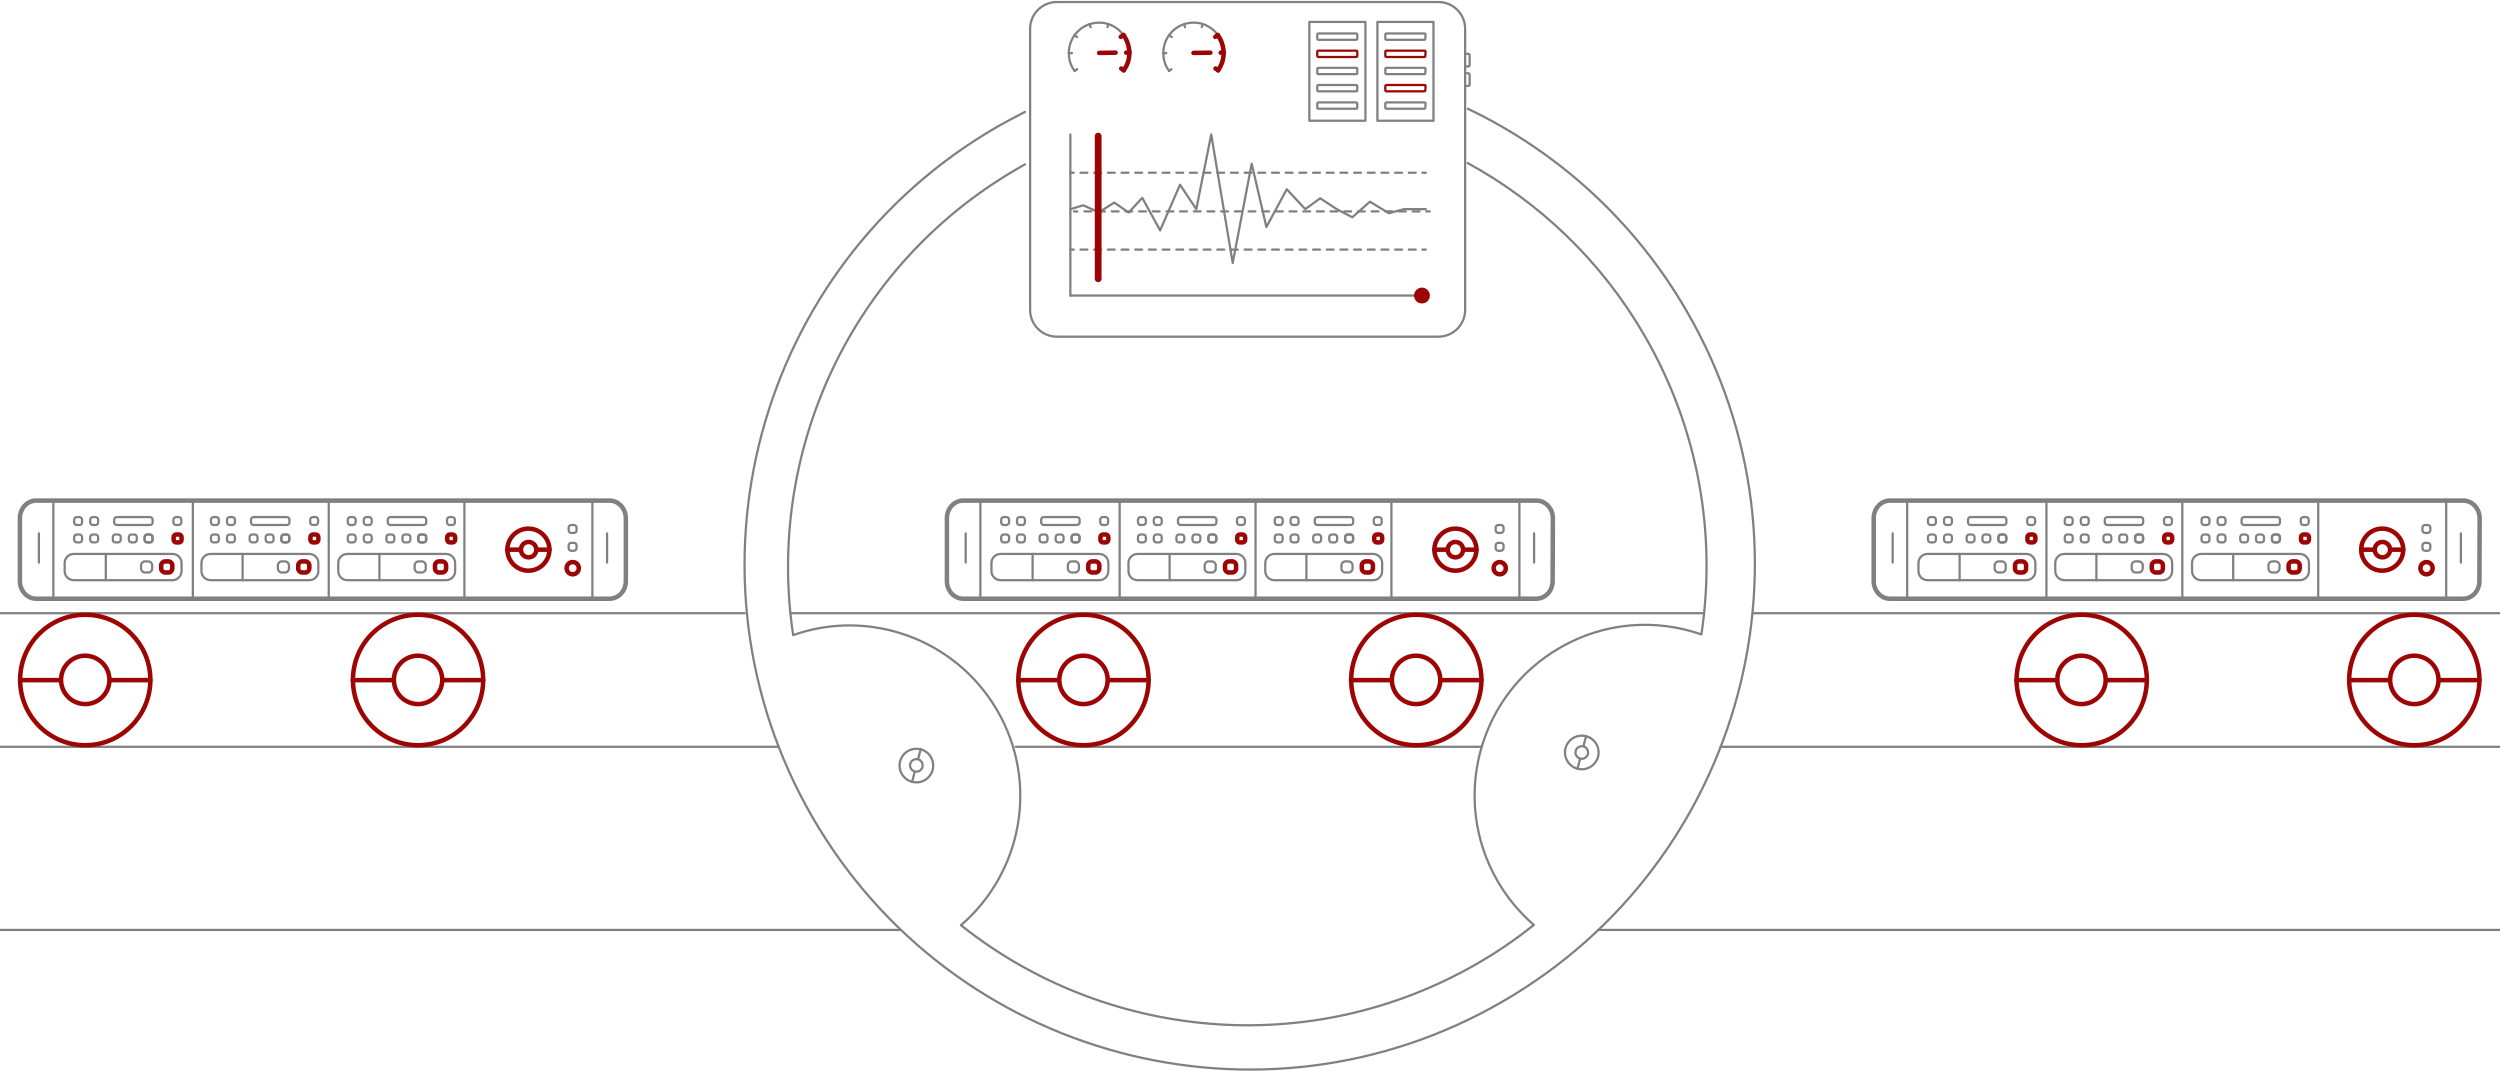 <?xml version="1.0" encoding="utf-8"?>
<!-- Generator: Adobe Illustrator 24.3.0, SVG Export Plug-In . SVG Version: 6.00 Build 0)  -->
<svg version="1.1" id="Layer_1" xmlns="http://www.w3.org/2000/svg" xmlns:xlink="http://www.w3.org/1999/xlink" x="0px" y="0px"
	 viewBox="0 0 1105.7 474" style="enable-background:new 0 0 1105.7 474;" xml:space="preserve">
<style type="text/css">
	.provisioning0{fill:none;stroke:#808080;stroke-linecap:round;stroke-linejoin:round;stroke-miterlimit:10;}
	.provisioning1{fill:none;stroke:#9d0404;stroke-width:2;stroke-linecap:round;stroke-linejoin:round;stroke-miterlimit:10;}
	.provisioning2{fill:none;stroke:#808080;stroke-width:2;stroke-linecap:round;stroke-linejoin:round;stroke-miterlimit:10;}
	.provisioning3{fill:none;stroke:#9d0404;stroke-linecap:round;stroke-linejoin:round;stroke-miterlimit:10;}
	.provisioning4{fill:none;stroke:#808080;stroke-linecap:round;stroke-linejoin:round;}
	.provisioning5{fill:none;stroke:#808080;stroke-linecap:round;stroke-linejoin:round;stroke-dasharray:3.025,3.025;}
	.provisioning6{fill:#9d0404;}
	.provisioning7{fill:none;stroke:#9d0404;stroke-width:3;stroke-linecap:round;stroke-linejoin:round;stroke-miterlimit:10;}
</style>
<path class="provisioning0" d="M775.1,271.2h330.4 M349.6,271.2h404.1 M0,271.2h329.3 M761,330.3h344.5 M449.2,330.3h206 M0,330.3h344.4
	 M707,411.3h398.5 M0,411.3h397.9"/>
<g>
	<path id="svg-concept" class="provisioning1" d="M66.5,300.7c0,15.9-12.9,28.9-28.8,28.9S8.9,316.7,8.9,300.7s12.9-28.8,28.8-28.8
		S66.5,284.8,66.5,300.7z"/>
	<path id="svg-concept" class="provisioning1" d="M48.4,300.7c0,5.9-4.8,10.7-10.7,10.7S27,306.6,27,300.7S31.8,290,37.7,290
		C43.6,290.1,48.4,294.8,48.4,300.7z M66.5,300.8H48.4 M27,300.8H8.9"/>
	
		<animateTransform  accumulate="none" additive="replace" attributeName="transform" begin="0s" calcMode="linear" dur="1s" fill="remove" from="0 37 301" repeatCount="indefinite" restart="always" to="360 38 301" type="rotate">
		</animateTransform>
</g>
<g>
	<path id="svg-concept" class="provisioning1" d="M213.7,300.7c0,15.9-12.9,28.9-28.8,28.9s-28.8-12.9-28.8-28.9s12.9-28.8,28.8-28.8
		S213.7,284.8,213.7,300.7z"/>
	<path id="svg-concept" class="provisioning1" d="M195.6,300.7c0,5.9-4.8,10.7-10.7,10.7s-10.7-4.8-10.7-10.7S179,290,184.9,290
		C190.8,290.1,195.6,294.8,195.6,300.7L195.6,300.7z M213.7,300.8h-18.1 M174.2,300.8H156"/>
	
		<animateTransform  accumulate="none" additive="replace" attributeName="transform" begin="0s" calcMode="linear" dur="1s" fill="remove" from="0 185 301" repeatCount="indefinite" restart="always" to="360 185 301" type="rotate">
		</animateTransform>
</g>
<g>
	<path id="svg-concept" class="provisioning1" d="M508,300.7c0,15.9-12.9,28.9-28.8,28.9s-28.8-12.9-28.8-28.9s12.9-28.8,28.8-28.8
		S508,284.8,508,300.7z"/>
	<path id="svg-concept" class="provisioning1" d="M489.9,300.7c0,5.9-4.8,10.7-10.7,10.7c-5.9,0-10.7-4.8-10.7-10.7s4.8-10.7,10.7-10.7
		C485.1,290.1,489.9,294.8,489.9,300.7z M508,300.8h-18.1 M468.5,300.8h-18.1"/>
	
		<animateTransform  accumulate="none" additive="replace" attributeName="transform" begin="0.5s" calcMode="linear" dur="1s" fill="remove" from="0 479 301" repeatCount="indefinite" restart="always" to="360 479 301" type="rotate">
		</animateTransform>
</g>
<g>
	<path id="svg-concept" class="provisioning1" d="M655.2,300.7c0,15.9-12.9,28.9-28.8,28.9s-28.8-12.9-28.8-28.9s12.9-28.8,28.8-28.8
		C642.2,271.9,655.2,284.8,655.2,300.7z"/>
	<path id="svg-concept" class="provisioning1" d="M637,300.7c0,5.9-4.8,10.7-10.7,10.7s-10.7-4.8-10.7-10.7s4.8-10.7,10.7-10.7
		C632.2,290.1,637,294.8,637,300.7z M655.2,300.8H637 M615.6,300.8h-18.1"/>
	
		<animateTransform  accumulate="none" additive="replace" attributeName="transform" begin="0.5s" calcMode="linear" dur="1s" fill="remove" from="0 626 301" repeatCount="indefinite" restart="always" to="360 626 301" type="rotate">
		</animateTransform>
</g>
<g>
	<path id="svg-concept" class="provisioning1" d="M949.5,300.7c0,15.9-12.9,28.9-28.8,28.9s-28.8-12.9-28.8-28.9s12.9-28.8,28.8-28.8
		S949.5,284.8,949.5,300.7z"/>
	<path id="svg-concept" class="provisioning1" d="M931.3,300.7c0,5.9-4.8,10.7-10.7,10.7s-10.7-4.8-10.7-10.7s4.8-10.7,10.7-10.7
		C926.6,290.1,931.3,294.8,931.3,300.7z M949.5,300.8h-18.2 M910,300.8h-18.2"/>
	
		<animateTransform  accumulate="none" additive="replace" attributeName="transform" begin="0.5s" calcMode="linear" dur="1s" fill="remove" from="0 921 301" repeatCount="indefinite" restart="always" to="360 921 301" type="rotate">
		</animateTransform>
</g>
<g>
	<path id="svg-concept" class="provisioning1" d="M1096.6,300.7c0,15.9-12.9,28.9-28.8,28.9s-28.8-12.9-28.8-28.9s12.9-28.8,28.8-28.8
		S1096.6,284.8,1096.6,300.7z"/>
	<path id="svg-concept" class="provisioning1" d="M1078.5,300.7c0,5.9-4.8,10.7-10.7,10.7c-5.9,0-10.7-4.8-10.7-10.7s4.8-10.7,10.7-10.7
		C1073.7,290.1,1078.5,294.8,1078.5,300.7z M1096.6,300.8h-18.1 M1057.1,300.8H1039"/>
	
		<animateTransform  accumulate="none" additive="replace" attributeName="transform" begin="0.5s" calcMode="linear" dur="1s" fill="remove" from="0 1068 301" repeatCount="indefinite" restart="always" to="360 1068 301" type="rotate">
		</animateTransform>
</g>
<g>
	<path class="provisioning2" d="M686.7,257c0,4.3-3.2,7.8-7.2,7.8H426c-4,0-7.2-3.5-7.2-7.8v-27.8c0-4.3,3.2-7.8,7.2-7.8h253.6
		c3.9,0,7.2,3.5,7.2,7.8L686.7,257L686.7,257z"/>
	<path id="svg-concept" class="provisioning1" d="M489,239.9h-1.1c-0.7,0-1.2-0.5-1.2-1.2v-1.1c0-0.7,0.5-1.2,1.2-1.2h1.1
		c0.7,0,1.2,0.5,1.2,1.2v1.1C490.2,239.4,489.7,239.9,489,239.9z M484.5,253.2H483c-0.9,0-1.7-0.8-1.7-1.7V250
		c0-0.9,0.8-1.7,1.7-1.7h1.5c0.9,0,1.7,0.8,1.7,1.7v1.5C486.2,252.4,485.4,253.2,484.5,253.2z M549.5,239.9h-1.1
		c-0.7,0-1.2-0.5-1.2-1.2v-1.1c0-0.7,0.5-1.2,1.2-1.2h1.1c0.7,0,1.2,0.5,1.2,1.2v1.1C550.8,239.4,550.2,239.9,549.5,239.9z
		 M545,253.2h-1.5c-0.9,0-1.7-0.8-1.7-1.7V250c0-0.9,0.8-1.7,1.7-1.7h1.5c0.9,0,1.7,0.8,1.7,1.7v1.5
		C546.7,252.4,545.9,253.2,545,253.2z M610,239.9h-1c-0.7,0-1.2-0.5-1.2-1.2v-1.1c0-0.7,0.5-1.2,1.2-1.2h1.1c0.7,0,1.2,0.5,1.2,1.2
		v1.1C611.3,239.4,610.7,239.9,610,239.9z M605.5,253.2H604c-0.9,0-1.7-0.8-1.7-1.7V250c0-0.9,0.8-1.7,1.7-1.7h1.5
		c0.9,0,1.7,0.8,1.7,1.7v1.5C607.2,252.4,606.4,253.2,605.5,253.2z M653,243.1c0,5.1-4.2,9.3-9.3,9.3s-9.3-4.2-9.3-9.3
		s4.2-9.3,9.3-9.3S653,238,653,243.1z"/>
	<path id="svg-concept" class="provisioning1" d="M647.1,243.1c0,1.9-1.5,3.4-3.4,3.4s-3.4-1.5-3.4-3.4s1.5-3.4,3.4-3.4
		S647.1,241.2,647.1,243.1z M653,243.1h-5.9 M640.2,243.1h-5.8"/>
	<path class="provisioning0" d="M433.6,221.4v43.3 M672,221.4v43.4 M486.2,256.6h-43.7c-2.2,0-4-1.8-4-4V249c0-2.2,1.8-4,4-4h43.7
		c2.2,0,4,1.8,4,4v3.6C490.2,254.8,488.4,256.6,486.2,256.6z M445,239.9h-1c-0.7,0-1.2-0.5-1.2-1.2v-1.1c0-0.7,0.5-1.2,1.2-1.2h1.1
		c0.7,0,1.2,0.5,1.2,1.2v1.1C446.3,239.4,445.7,239.9,445,239.9L445,239.9z M452.1,239.9H451c-0.7,0-1.2-0.5-1.2-1.2v-1.1
		c0-0.7,0.5-1.2,1.2-1.2h1.1c0.7,0,1.2,0.5,1.2,1.2v1.1C453.3,239.4,452.8,239.9,452.1,239.9z M462.1,239.9H461
		c-0.7,0-1.2-0.5-1.2-1.2v-1.1c0-0.7,0.5-1.2,1.2-1.2h1.1c0.7,0,1.2,0.5,1.2,1.2v1.1C463.3,239.4,462.8,239.9,462.1,239.9z
		 M445,232.2h-1c-0.7,0-1.2-0.5-1.2-1.2v-1.1c0-0.7,0.5-1.2,1.2-1.2h1.1c0.7,0,1.2,0.5,1.2,1.2v1.1
		C446.3,231.7,445.7,232.2,445,232.2L445,232.2z M452.1,232.2H451c-0.7,0-1.2-0.5-1.2-1.2v-1.1c0-0.7,0.5-1.2,1.2-1.2h1.1
		c0.7,0,1.2,0.5,1.2,1.2v1.1C453.3,231.7,452.8,232.2,452.1,232.2z M488.9,232.2h-1.1c-0.7,0-1.2-0.5-1.2-1.2v-1.1
		c0-0.7,0.5-1.2,1.2-1.2h1.1c0.7,0,1.2,0.5,1.2,1.2v1.1C490.2,231.7,489.6,232.2,488.9,232.2z M469.2,239.9h-1.1
		c-0.7,0-1.2-0.5-1.2-1.2v-1.1c0-0.7,0.5-1.2,1.2-1.2h1.1c0.7,0,1.2,0.5,1.2,1.2v1.1C470.4,239.4,469.9,239.9,469.2,239.9z
		 M476.2,239.9h-1.1c-0.7,0-1.2-0.5-1.2-1.2v-1.1c0-0.7,0.5-1.2,1.2-1.2h1.1c0.7,0,1.2,0.5,1.2,1.2v1.1
		C477.4,239.4,476.8,239.9,476.2,239.9z"/>
	<path class="provisioning0" d="M476.3,239.9h-1.1c-0.7,0-1.2-0.5-1.2-1.2v-1.1c0-0.7,0.5-1.2,1.2-1.2h1.1c0.7,0,1.2,0.5,1.2,1.2v1.1
		C477.5,239.4,476.9,239.9,476.3,239.9z M476.3,232.2h-14.6c-0.7,0-1.2-0.5-1.2-1.2v-1.1c0-0.7,0.5-1.2,1.2-1.2h14.6
		c0.7,0,1.2,0.5,1.2,1.2v1.1C477.5,231.7,476.9,232.2,476.3,232.2z M456.7,245v11.6 M475.5,253.2H474c-0.9,0-1.7-0.8-1.7-1.7V250
		c0-0.9,0.8-1.7,1.7-1.7h1.5c0.9,0,1.7,0.8,1.7,1.7v1.5C477.2,252.4,476.4,253.2,475.5,253.2z M546.8,256.6h-43.7c-2.2,0-4-1.8-4-4
		V249c0-2.2,1.8-4,4-4h43.7c2.2,0,4,1.8,4,4v3.6C550.8,254.8,549,256.6,546.8,256.6z M505.6,239.9h-1.1c-0.7,0-1.2-0.5-1.2-1.2v-1.1
		c0-0.7,0.5-1.2,1.2-1.2h1.1c0.7,0,1.2,0.5,1.2,1.2v1.1C506.8,239.4,506.2,239.9,505.6,239.9z M512.6,239.9h-1.1
		c-0.7,0-1.2-0.5-1.2-1.2v-1.1c0-0.7,0.5-1.2,1.2-1.2h1.1c0.7,0,1.2,0.5,1.2,1.2v1.1C513.9,239.4,513.3,239.9,512.6,239.9z
		 M522.6,239.9h-1.1c-0.7,0-1.2-0.5-1.2-1.2v-1.1c0-0.7,0.5-1.2,1.2-1.2h1.1c0.7,0,1.2,0.5,1.2,1.2v1.1
		C523.8,239.4,523.3,239.9,522.6,239.9z M505.6,232.2h-1.1c-0.7,0-1.2-0.5-1.2-1.2v-1.1c0-0.7,0.5-1.2,1.2-1.2h1.1
		c0.7,0,1.2,0.5,1.2,1.2v1.1C506.8,231.7,506.2,232.2,505.6,232.2z M512.6,232.2h-1.1c-0.7,0-1.2-0.5-1.2-1.2v-1.1
		c0-0.7,0.5-1.2,1.2-1.2h1.1c0.7,0,1.2,0.5,1.2,1.2v1.1C513.9,231.7,513.3,232.2,512.6,232.2z M549.4,232.2h-1.1
		c-0.7,0-1.2-0.5-1.2-1.2v-1.1c0-0.7,0.5-1.2,1.2-1.2h1.1c0.7,0,1.2,0.5,1.2,1.2v1.1C550.7,231.7,550.1,232.2,549.4,232.2z
		 M529.7,239.9h-1.1c-0.7,0-1.2-0.5-1.2-1.2v-1.1c0-0.7,0.5-1.2,1.2-1.2h1.1c0.7,0,1.2,0.5,1.2,1.2v1.1
		C530.9,239.4,530.4,239.9,529.7,239.9z M536.7,239.9h-1.1c-0.7,0-1.2-0.5-1.2-1.2v-1.1c0-0.7,0.5-1.2,1.2-1.2h1.1
		c0.7,0,1.2,0.5,1.2,1.2v1.1C537.9,239.4,537.3,239.9,536.7,239.9z"/>
	<path class="provisioning0" d="M536.8,239.9h-1.1c-0.7,0-1.2-0.5-1.2-1.2v-1.1c0-0.7,0.5-1.2,1.2-1.2h1.1c0.7,0,1.2,0.5,1.2,1.2v1.1
		C538,239.4,537.5,239.9,536.8,239.9z M536.8,232.2h-14.6c-0.7,0-1.2-0.5-1.2-1.2v-1.1c0-0.7,0.5-1.2,1.2-1.2h14.6
		c0.7,0,1.2,0.5,1.2,1.2v1.1C538,231.7,537.5,232.2,536.8,232.2z M517.3,245v11.6 M536,253.2h-1.5c-0.9,0-1.7-0.8-1.7-1.7V250
		c0-0.9,0.8-1.7,1.7-1.7h1.5c0.9,0,1.7,0.8,1.7,1.7v1.5C537.7,252.4,536.9,253.2,536,253.2z M607.3,256.6h-43.7c-2.2,0-4-1.8-4-4
		V249c0-2.2,1.8-4,4-4h43.7c2.2,0,4,1.8,4,4v3.6C611.3,254.8,609.5,256.6,607.3,256.6z M566.1,239.9H565c-0.7,0-1.2-0.5-1.2-1.2
		v-1.1c0-0.7,0.5-1.2,1.2-1.2h1.1c0.7,0,1.2,0.5,1.2,1.2v1.1C567.3,239.4,566.7,239.9,566.1,239.9z M573.1,239.9H572
		c-0.7,0-1.2-0.5-1.2-1.2v-1.1c0-0.7,0.5-1.2,1.2-1.2h1.1c0.7,0,1.2,0.5,1.2,1.2v1.1C574.4,239.4,573.8,239.9,573.1,239.9z
		 M583.1,239.9H582c-0.7,0-1.2-0.5-1.2-1.2v-1.1c0-0.7,0.5-1.2,1.2-1.2h1.1c0.7,0,1.2,0.5,1.2,1.2v1.1
		C584.3,239.4,583.8,239.9,583.1,239.9z M566.1,232.2H565c-0.7,0-1.2-0.5-1.2-1.2v-1.1c0-0.7,0.5-1.2,1.2-1.2h1.1
		c0.7,0,1.2,0.5,1.2,1.2v1.1C567.3,231.7,566.7,232.2,566.1,232.2z M573.1,232.2H572c-0.7,0-1.2-0.5-1.2-1.2v-1.1
		c0-0.7,0.5-1.2,1.2-1.2h1.1c0.7,0,1.2,0.5,1.2,1.2v1.1C574.4,231.7,573.8,232.2,573.1,232.2z M609.9,232.2h-1.1
		c-0.7,0-1.2-0.5-1.2-1.2v-1.1c0-0.7,0.5-1.2,1.2-1.2h1.1c0.7,0,1.2,0.5,1.2,1.2v1.1C611.2,231.7,610.6,232.2,609.9,232.2z
		 M590.2,239.9h-1.1c-0.7,0-1.2-0.5-1.2-1.2v-1.1c0-0.7,0.5-1.2,1.2-1.2h1.1c0.7,0,1.2,0.5,1.2,1.2v1.1
		C591.4,239.4,590.9,239.9,590.2,239.9z M597.2,239.9h-1.1c-0.7,0-1.2-0.5-1.2-1.2v-1.1c0-0.7,0.5-1.2,1.2-1.2h1.1
		c0.7,0,1.2,0.5,1.2,1.2v1.1C598.4,239.4,597.8,239.9,597.2,239.9z"/>
	<path class="provisioning0" d="M597.3,239.9h-1.1c-0.7,0-1.2-0.5-1.2-1.2v-1.1c0-0.7,0.5-1.2,1.2-1.2h1.1c0.7,0,1.2,0.5,1.2,1.2v1.1
		C598.5,239.4,598,239.9,597.3,239.9z"/>
	<path id="svg-concept" class="provisioning1" d="M666,251.3c0,1.5-1.2,2.7-2.7,2.7s-2.7-1.2-2.7-2.7s1.2-2.7,2.7-2.7
		C664.7,248.6,666,249.8,666,251.3z"/>
	<path class="provisioning0" d="M663.8,243.6h-1.1c-0.7,0-1.2-0.5-1.2-1.2v-1.1c0-0.7,0.5-1.2,1.2-1.2h1.1c0.7,0,1.2,0.5,1.2,1.2v1.1
		C665,243,664.4,243.6,663.8,243.6z M663.8,235.7h-1.1c-0.7,0-1.2-0.5-1.2-1.2v-1.1c0-0.7,0.5-1.2,1.2-1.2h1.1
		c0.7,0,1.2,0.5,1.2,1.2v1.1C665,235.2,664.4,235.7,663.8,235.7z M597.3,232.2h-14.6c-0.7,0-1.2-0.5-1.2-1.2v-1.1
		c0-0.7,0.5-1.2,1.2-1.2h14.6c0.7,0,1.2,0.5,1.2,1.2v1.1C598.5,231.7,598,232.2,597.3,232.2z M577.8,245v11.6 M596.5,253.2H595
		c-0.9,0-1.7-0.8-1.7-1.7V250c0-0.9,0.8-1.7,1.7-1.7h1.5c0.9,0,1.7,0.8,1.7,1.7v1.5C598.2,252.4,597.4,253.2,596.5,253.2z
		 M495.2,221.4v43.4 M427.1,235.9v12.9 M678.5,235.9v12.9 M555.3,221.4v43.4 M615.4,221.4v43.4"/>
	<g>
		<path class="provisioning2" d="M1096.6,257c0,4.3-3.2,7.8-7.2,7.8H835.9c-4,0-7.2-3.5-7.2-7.8v-27.8c0-4.3,3.2-7.8,7.2-7.8h253.6
			c3.9,0,7.2,3.5,7.2,7.8L1096.6,257L1096.6,257z"/>
		<path id="svg-concept" class="provisioning1" d="M899,239.9h-1.1c-0.7,0-1.2-0.5-1.2-1.2v-1.1c0-0.7,0.5-1.2,1.2-1.2h1.1
			c0.7,0,1.2,0.5,1.2,1.2v1.1C900.2,239.4,899.6,239.9,899,239.9z M894.4,253.2h-1.5c-0.9,0-1.7-0.8-1.7-1.7V250
			c0-0.9,0.8-1.7,1.7-1.7h1.5c0.9,0,1.7,0.8,1.7,1.7v1.5C896.1,252.4,895.4,253.2,894.4,253.2z M959.5,239.9h-1.1
			c-0.7,0-1.2-0.5-1.2-1.2v-1.1c0-0.7,0.5-1.2,1.2-1.2h1.1c0.7,0,1.2,0.5,1.2,1.2v1.1C960.7,239.4,960.1,239.9,959.5,239.9z
			 M954.9,253.2h-1.5c-0.9,0-1.7-0.8-1.7-1.7V250c0-0.9,0.8-1.7,1.7-1.7h1.5c0.9,0,1.7,0.8,1.7,1.7v1.5
			C956.6,252.4,955.9,253.2,954.9,253.2z M1020,239.9h-1.1c-0.7,0-1.2-0.5-1.2-1.2v-1.1c0-0.7,0.5-1.2,1.2-1.2h1.1
			c0.7,0,1.2,0.5,1.2,1.2v1.1C1021.2,239.4,1020.7,239.9,1020,239.9z M1015.4,253.2h-1.5c-0.9,0-1.7-0.8-1.7-1.7V250
			c0-0.9,0.8-1.7,1.7-1.7h1.5c0.9,0,1.7,0.8,1.7,1.7v1.5C1017.1,252.4,1016.4,253.2,1015.4,253.2z M1062.9,243.1
			c0,5.1-4.2,9.3-9.3,9.3c-5.1,0-9.3-4.2-9.3-9.3s4.2-9.3,9.3-9.3C1058.7,233.8,1062.9,238,1062.9,243.1z"/>
		<path id="svg-concept" class="provisioning1" d="M1057.1,243.1c0,1.9-1.5,3.4-3.4,3.4s-3.4-1.5-3.4-3.4s1.5-3.4,3.4-3.4
			C1055.5,239.7,1057.1,241.2,1057.1,243.1z M1062.9,243.1h-5.8 M1050.2,243.1h-5.9"/>
		<path class="provisioning0" d="M843.5,221.4v43.3 M1081.9,221.4v43.4 M896.2,256.6h-43.7c-2.2,0-4-1.8-4-4V249c0-2.2,1.8-4,4-4h43.7
			c2.2,0,4,1.8,4,4v3.6C900.2,254.8,898.4,256.6,896.2,256.6z M855,239.9h-1.1c-0.7,0-1.2-0.5-1.2-1.2v-1.1c0-0.7,0.5-1.2,1.2-1.2
			h1.1c0.7,0,1.2,0.5,1.2,1.2v1.1C856.2,239.4,855.7,239.9,855,239.9z M862.1,239.9H861c-0.7,0-1.2-0.5-1.2-1.2v-1.1
			c0-0.7,0.5-1.2,1.2-1.2h1.1c0.7,0,1.2,0.5,1.2,1.2v1.1C863.3,239.4,862.7,239.9,862.1,239.9z M872,239.9h-1
			c-0.7,0-1.2-0.5-1.2-1.2v-1.1c0-0.7,0.5-1.2,1.2-1.2h1.1c0.7,0,1.2,0.5,1.2,1.2v1.1C873.3,239.4,872.7,239.9,872,239.9z
			 M855,232.2h-1.1c-0.7,0-1.2-0.5-1.2-1.2v-1.1c0-0.7,0.5-1.2,1.2-1.2h1.1c0.7,0,1.2,0.5,1.2,1.2v1.1
			C856.2,231.7,855.7,232.2,855,232.2z M862.1,232.2H861c-0.7,0-1.2-0.5-1.2-1.2v-1.1c0-0.7,0.5-1.2,1.2-1.2h1.1
			c0.7,0,1.2,0.5,1.2,1.2v1.1C863.3,231.7,862.7,232.2,862.1,232.2z M898.9,232.2h-1.1c-0.7,0-1.2-0.5-1.2-1.2v-1.1
			c0-0.7,0.5-1.2,1.2-1.2h1.1c0.7,0,1.2,0.5,1.2,1.2v1.1C900.1,231.7,899.5,232.2,898.9,232.2z M879.1,239.9H878
			c-0.7,0-1.2-0.5-1.2-1.2v-1.1c0-0.7,0.5-1.2,1.2-1.2h1.1c0.7,0,1.2,0.5,1.2,1.2v1.1C880.3,239.4,879.8,239.9,879.1,239.9z
			 M886.1,239.9H885c-0.7,0-1.2-0.5-1.2-1.2v-1.1c0-0.7,0.5-1.2,1.2-1.2h1.1c0.7,0,1.2,0.5,1.2,1.2v1.1
			C887.3,239.4,886.8,239.9,886.1,239.9z"/>
		<path class="provisioning0" d="M886.2,239.9h-1.1c-0.7,0-1.2-0.5-1.2-1.2v-1.1c0-0.7,0.5-1.2,1.2-1.2h1.1c0.7,0,1.2,0.5,1.2,1.2v1.1
			C887.4,239.4,886.9,239.9,886.2,239.9z M886.2,232.2h-14.6c-0.7,0-1.2-0.5-1.2-1.2v-1.1c0-0.7,0.5-1.2,1.2-1.2h14.6
			c0.7,0,1.2,0.5,1.2,1.2v1.1C887.4,231.7,886.9,232.2,886.2,232.2z M866.7,245v11.6 M885.4,253.2h-1.5c-0.9,0-1.7-0.8-1.7-1.7V250
			c0-0.9,0.8-1.7,1.7-1.7h1.5c0.9,0,1.7,0.8,1.7,1.7v1.5C887.1,252.4,886.4,253.2,885.4,253.2z M956.7,256.6H913c-2.2,0-4-1.8-4-4
			V249c0-2.2,1.8-4,4-4h43.7c2.2,0,4,1.8,4,4v3.6C960.7,254.8,958.9,256.6,956.7,256.6z M915.5,239.9h-1.1c-0.7,0-1.2-0.5-1.2-1.2
			v-1.1c0-0.7,0.5-1.2,1.2-1.2h1.1c0.7,0,1.2,0.5,1.2,1.2v1.1C916.7,239.4,916.2,239.9,915.5,239.9z M922.6,239.9h-1.1
			c-0.7,0-1.2-0.5-1.2-1.2v-1.1c0-0.7,0.5-1.2,1.2-1.2h1.1c0.7,0,1.2,0.5,1.2,1.2v1.1C923.8,239.4,923.2,239.9,922.6,239.9z
			 M932.6,239.9h-1.1c-0.7,0-1.2-0.5-1.2-1.2v-1.1c0-0.7,0.5-1.2,1.2-1.2h1.1c0.7,0,1.2,0.5,1.2,1.2v1.1
			C933.8,239.4,933.2,239.9,932.6,239.9z M915.5,232.2h-1.1c-0.7,0-1.2-0.5-1.2-1.2v-1.1c0-0.7,0.5-1.2,1.2-1.2h1.1
			c0.7,0,1.2,0.5,1.2,1.2v1.1C916.7,231.7,916.2,232.2,915.5,232.2z M922.6,232.2h-1.1c-0.7,0-1.2-0.5-1.2-1.2v-1.1
			c0-0.7,0.5-1.2,1.2-1.2h1.1c0.7,0,1.2,0.5,1.2,1.2v1.1C923.8,231.7,923.2,232.2,922.6,232.2z M959.4,232.2h-1.1
			c-0.7,0-1.2-0.5-1.2-1.2v-1.1c0-0.7,0.5-1.2,1.2-1.2h1.1c0.7,0,1.2,0.5,1.2,1.2v1.1C960.6,231.7,960,232.2,959.4,232.2z
			 M939.6,239.9h-1.1c-0.7,0-1.2-0.5-1.2-1.2v-1.1c0-0.7,0.5-1.2,1.2-1.2h1.1c0.7,0,1.2,0.5,1.2,1.2v1.1
			C940.9,239.4,940.3,239.9,939.6,239.9z M946.6,239.9h-1.1c-0.7,0-1.2-0.5-1.2-1.2v-1.1c0-0.7,0.5-1.2,1.2-1.2h1.1
			c0.7,0,1.2,0.5,1.2,1.2v1.1C947.8,239.4,947.3,239.9,946.6,239.9z"/>
		<path class="provisioning0" d="M946.7,239.9h-1.1c-0.7,0-1.2-0.5-1.2-1.2v-1.1c0-0.7,0.5-1.2,1.2-1.2h1.1c0.7,0,1.2,0.5,1.2,1.2v1.1
			C947.9,239.4,947.4,239.9,946.7,239.9z M946.7,232.2h-14.6c-0.7,0-1.2-0.5-1.2-1.2v-1.1c0-0.7,0.5-1.2,1.2-1.2h14.6
			c0.7,0,1.2,0.5,1.2,1.2v1.1C947.9,231.7,947.4,232.2,946.7,232.2z M927.2,245v11.6 M946,253.2h-1.5c-0.9,0-1.7-0.8-1.7-1.7V250
			c0-0.9,0.8-1.7,1.7-1.7h1.5c0.9,0,1.7,0.8,1.7,1.7v1.5C947.6,252.4,946.9,253.2,946,253.2z M1017.2,256.6h-43.7c-2.2,0-4-1.8-4-4
			V249c0-2.2,1.8-4,4-4h43.7c2.2,0,4,1.8,4,4v3.6C1021.2,254.8,1019.4,256.6,1017.2,256.6z M976,239.9h-1.1c-0.7,0-1.2-0.5-1.2-1.2
			v-1.1c0-0.7,0.5-1.2,1.2-1.2h1.1c0.7,0,1.2,0.5,1.2,1.2v1.1C977.2,239.4,976.7,239.9,976,239.9z M983.1,239.9H982
			c-0.7,0-1.2-0.5-1.2-1.2v-1.1c0-0.7,0.5-1.2,1.2-1.2h1.1c0.7,0,1.2,0.5,1.2,1.2v1.1C984.3,239.4,983.8,239.9,983.1,239.9z
			 M993.1,239.9H992c-0.7,0-1.2-0.5-1.2-1.2v-1.1c0-0.7,0.5-1.2,1.2-1.2h1.1c0.7,0,1.2,0.5,1.2,1.2v1.1
			C994.3,239.4,993.7,239.9,993.1,239.9z M976,232.2h-1.1c-0.7,0-1.2-0.5-1.2-1.2v-1.1c0-0.7,0.5-1.2,1.2-1.2h1.1
			c0.7,0,1.2,0.5,1.2,1.2v1.1C977.2,231.7,976.7,232.2,976,232.2z M983.1,232.2H982c-0.7,0-1.2-0.5-1.2-1.2v-1.1
			c0-0.7,0.5-1.2,1.2-1.2h1.1c0.7,0,1.2,0.5,1.2,1.2v1.1C984.3,231.7,983.8,232.2,983.1,232.2z M1019.9,232.2h-1.1
			c-0.7,0-1.2-0.5-1.2-1.2v-1.1c0-0.7,0.5-1.2,1.2-1.2h1.1c0.7,0,1.2,0.5,1.2,1.2v1.1C1021.1,231.7,1020.6,232.2,1019.9,232.2z
			 M1000.1,239.9H999c-0.7,0-1.2-0.5-1.2-1.2v-1.1c0-0.7,0.5-1.2,1.2-1.2h1.1c0.7,0,1.2,0.5,1.2,1.2v1.1
			C1001.4,239.4,1000.8,239.9,1000.1,239.9z M1007.1,239.9h-1.1c-0.7,0-1.2-0.5-1.2-1.2v-1.1c0-0.7,0.5-1.2,1.2-1.2h1.1
			c0.7,0,1.2,0.5,1.2,1.2v1.1C1008.3,239.4,1007.8,239.9,1007.1,239.9z"/>
		<path class="provisioning0" d="M1007.2,239.9h-1.1c-0.7,0-1.2-0.5-1.2-1.2v-1.1c0-0.7,0.5-1.2,1.2-1.2h1.1c0.7,0,1.2,0.5,1.2,1.2v1.1
			C1008.4,239.4,1007.9,239.9,1007.2,239.9z"/>
		<path id="svg-concept" class="provisioning1" d="M1075.9,251.3c0,1.5-1.2,2.7-2.7,2.7s-2.7-1.2-2.7-2.7s1.2-2.7,2.7-2.7
			S1075.9,249.8,1075.9,251.3z"/>
		<path class="provisioning0" d="M1073.7,243.6h-1.1c-0.7,0-1.2-0.5-1.2-1.2v-1.1c0-0.7,0.5-1.2,1.2-1.2h1.1c0.7,0,1.2,0.5,1.2,1.2v1.1
			C1074.9,243,1074.4,243.6,1073.7,243.6z M1073.7,235.7h-1.1c-0.7,0-1.2-0.5-1.2-1.2v-1.1c0-0.7,0.5-1.2,1.2-1.2h1.1
			c0.7,0,1.2,0.5,1.2,1.2v1.1C1074.9,235.2,1074.4,235.7,1073.7,235.7z M1007.2,232.2h-14.6c-0.7,0-1.2-0.5-1.2-1.2v-1.1
			c0-0.7,0.5-1.2,1.2-1.2h14.6c0.7,0,1.2,0.5,1.2,1.2v1.1C1008.4,231.7,1007.9,232.2,1007.2,232.2z M987.7,245v11.6 M1006.5,253.2
			h-1.5c-0.9,0-1.7-0.8-1.7-1.7V250c0-0.9,0.8-1.7,1.7-1.7h1.5c0.9,0,1.7,0.8,1.7,1.7v1.5C1008.1,252.4,1007.4,253.2,1006.5,253.2z
			 M905.1,221.4v43.4 M837.1,235.9v12.9 M1088.4,235.9v12.9 M965.2,221.4v43.4 M1025.3,221.4v43.4"/>
	</g>
	<g>
		<path class="provisioning2" d="M276.8,257c0,4.3-3.2,7.8-7.2,7.8H16c-4,0-7.2-3.5-7.2-7.8v-27.8c0-4.3,3.2-7.8,7.2-7.8h253.6
			c3.9,0,7.2,3.5,7.2,7.8L276.8,257L276.8,257z"/>
		<path id="svg-concept" class="provisioning1" d="M79.1,239.9H78c-0.7,0-1.2-0.5-1.2-1.2v-1.1c0-0.7,0.5-1.2,1.2-1.2h1.1
			c0.7,0,1.2,0.5,1.2,1.2v1.1C80.3,239.4,79.8,239.9,79.1,239.9z M74.6,253.2H73c-0.9,0-1.7-0.8-1.7-1.7V250c0-0.9,0.8-1.7,1.7-1.7
			h1.5c0.9,0,1.7,0.8,1.7,1.7v1.5C76.2,252.4,75.5,253.2,74.6,253.2z M139.6,239.9h-1.1c-0.7,0-1.2-0.5-1.2-1.2v-1.1
			c0-0.7,0.5-1.2,1.2-1.2h1.1c0.7,0,1.2,0.5,1.2,1.2v1.1C140.8,239.4,140.3,239.9,139.6,239.9z M135.1,253.2h-1.5
			c-0.9,0-1.7-0.8-1.7-1.7V250c0-0.9,0.8-1.7,1.7-1.7h1.5c0.9,0,1.7,0.8,1.7,1.7v1.5C136.7,252.4,136,253.2,135.1,253.2z
			 M200.1,239.9H199c-0.7,0-1.2-0.5-1.2-1.2v-1.1c0-0.7,0.5-1.2,1.2-1.2h1.1c0.7,0,1.2,0.5,1.2,1.2v1.1
			C201.3,239.4,200.8,239.9,200.1,239.9z M195.6,253.2h-1.5c-0.9,0-1.7-0.8-1.7-1.7V250c0-0.9,0.8-1.7,1.7-1.7h1.5
			c0.9,0,1.7,0.8,1.7,1.7v1.5C197.3,252.4,196.5,253.2,195.6,253.2z M243,243.1c0,5.1-4.2,9.3-9.3,9.3s-9.3-4.2-9.3-9.3
			s4.2-9.3,9.3-9.3C238.9,233.8,243,238,243,243.1z"/>
		<path id="svg-concept" class="provisioning1" d="M237.2,243.1c0,1.9-1.5,3.4-3.4,3.4s-3.4-1.5-3.4-3.4s1.5-3.4,3.4-3.4
			C235.6,239.7,237.2,241.2,237.2,243.1z M243,243.1h-5.8 M230.3,243.1h-5.9"/>
		<path class="provisioning0" d="M23.6,221.4v43.3 M262,221.4v43.4 M76.3,256.6H32.6c-2.2,0-4-1.8-4-4V249c0-2.2,1.8-4,4-4h43.7
			c2.2,0,4,1.8,4,4v3.6C80.3,254.8,78.5,256.6,76.3,256.6z M35.1,239.9H34c-0.7,0-1.2-0.5-1.2-1.2v-1.1c0-0.7,0.5-1.2,1.2-1.2h1.1
			c0.7,0,1.2,0.5,1.2,1.2v1.1C36.3,239.4,35.8,239.9,35.1,239.9z M42.2,239.9h-1.1c-0.7,0-1.2-0.5-1.2-1.2v-1.1
			c0-0.7,0.5-1.2,1.2-1.2h1.1c0.7,0,1.2,0.5,1.2,1.2v1.1C43.4,239.4,42.9,239.9,42.2,239.9z M52.2,239.9h-1.1
			c-0.7,0-1.2-0.5-1.2-1.2v-1.1c0-0.7,0.5-1.2,1.2-1.2h1.1c0.7,0,1.2,0.5,1.2,1.2v1.1C53.4,239.4,52.8,239.9,52.2,239.9z
			 M35.1,232.2H34c-0.7,0-1.2-0.5-1.2-1.2v-1.1c0-0.7,0.5-1.2,1.2-1.2h1.1c0.7,0,1.2,0.5,1.2,1.2v1.1
			C36.3,231.7,35.8,232.2,35.1,232.2z M42.2,232.2h-1.1c-0.7,0-1.2-0.5-1.2-1.2v-1.1c0-0.7,0.5-1.2,1.2-1.2h1.1
			c0.7,0,1.2,0.5,1.2,1.2v1.1C43.4,231.7,42.9,232.2,42.2,232.2z M79,232.2h-1.1c-0.7,0-1.2-0.5-1.2-1.2v-1.1c0-0.7,0.5-1.2,1.2-1.2
			H79c0.7,0,1.2,0.5,1.2,1.2v1.1C80.2,231.7,79.7,232.2,79,232.2z M59.3,239.9h-1.1c-0.7,0-1.2-0.5-1.2-1.2v-1.1
			c0-0.7,0.5-1.2,1.2-1.2h1.1c0.7,0,1.2,0.5,1.2,1.2v1.1C60.5,239.4,59.9,239.9,59.3,239.9z M66.2,239.9h-1.1
			c-0.7,0-1.2-0.5-1.2-1.2v-1.1c0-0.7,0.5-1.2,1.2-1.2h1.1c0.7,0,1.2,0.5,1.2,1.2v1.1C67.4,239.4,66.9,239.9,66.2,239.9z"/>
		<path class="provisioning0" d="M66.3,239.9h-1.1c-0.7,0-1.2-0.5-1.2-1.2v-1.1c0-0.7,0.5-1.2,1.2-1.2h1.1c0.7,0,1.2,0.5,1.2,1.2v1.1
			C67.6,239.4,67,239.9,66.3,239.9z M66.3,232.2H51.7c-0.7,0-1.2-0.5-1.2-1.2v-1.1c0-0.7,0.5-1.2,1.2-1.2h14.6
			c0.7,0,1.2,0.5,1.2,1.2v1.1C67.6,231.7,67,232.2,66.3,232.2z M46.8,245v11.6 M65.6,253.2h-1.5c-0.9,0-1.7-0.8-1.7-1.7V250
			c0-0.9,0.8-1.7,1.7-1.7h1.5c0.9,0,1.7,0.8,1.7,1.7v1.5C67.3,252.4,66.5,253.2,65.6,253.2z M136.8,256.6H93.1c-2.2,0-4-1.8-4-4V249
			c0-2.2,1.8-4,4-4h43.7c2.2,0,4,1.8,4,4v3.6C140.8,254.8,139,256.6,136.8,256.6z M95.6,239.9h-1.1c-0.7,0-1.2-0.5-1.2-1.2v-1.1
			c0-0.7,0.5-1.2,1.2-1.2h1.1c0.7,0,1.2,0.5,1.2,1.2v1.1C96.8,239.4,96.3,239.9,95.6,239.9z M102.7,239.9h-1.1
			c-0.7,0-1.2-0.5-1.2-1.2v-1.1c0-0.7,0.5-1.2,1.2-1.2h1.1c0.7,0,1.2,0.5,1.2,1.2v1.1C103.9,239.4,103.4,239.9,102.7,239.9z
			 M112.7,239.9h-1.1c-0.7,0-1.2-0.5-1.2-1.2v-1.1c0-0.7,0.5-1.2,1.2-1.2h1.1c0.7,0,1.2,0.5,1.2,1.2v1.1
			C113.9,239.4,113.3,239.9,112.7,239.9z M95.6,232.2h-1.1c-0.7,0-1.2-0.5-1.2-1.2v-1.1c0-0.7,0.5-1.2,1.2-1.2h1.1
			c0.7,0,1.2,0.5,1.2,1.2v1.1C96.8,231.7,96.3,232.2,95.6,232.2z M102.7,232.2h-1.1c-0.7,0-1.2-0.5-1.2-1.2v-1.1
			c0-0.7,0.5-1.2,1.2-1.2h1.1c0.7,0,1.2,0.5,1.2,1.2v1.1C103.9,231.7,103.4,232.2,102.7,232.2z M139.5,232.2h-1.1
			c-0.7,0-1.2-0.5-1.2-1.2v-1.1c0-0.7,0.5-1.2,1.2-1.2h1.1c0.7,0,1.2,0.5,1.2,1.2v1.1C140.7,231.7,140.2,232.2,139.5,232.2z
			 M119.8,239.9h-1.1c-0.7,0-1.2-0.5-1.2-1.2v-1.1c0-0.7,0.5-1.2,1.2-1.2h1.1c0.7,0,1.2,0.5,1.2,1.2v1.1
			C121,239.4,120.4,239.9,119.8,239.9z M126.7,239.9h-1.1c-0.7,0-1.2-0.5-1.2-1.2v-1.1c0-0.7,0.5-1.2,1.2-1.2h1.1
			c0.7,0,1.2,0.5,1.2,1.2v1.1C127.9,239.4,127.4,239.9,126.7,239.9z"/>
		<path class="provisioning0" d="M126.8,239.9h-1.1c-0.7,0-1.2-0.5-1.2-1.2v-1.1c0-0.7,0.5-1.2,1.2-1.2h1.1c0.7,0,1.2,0.5,1.2,1.2v1.1
			C128.1,239.4,127.5,239.9,126.8,239.9z M126.8,232.2h-14.6c-0.7,0-1.2-0.5-1.2-1.2v-1.1c0-0.7,0.5-1.2,1.2-1.2h14.6
			c0.7,0,1.2,0.5,1.2,1.2v1.1C128.1,231.7,127.5,232.2,126.8,232.2z M107.3,245v11.6 M126.1,253.2h-1.5c-0.9,0-1.7-0.8-1.7-1.7V250
			c0-0.9,0.8-1.7,1.7-1.7h1.5c0.9,0,1.7,0.8,1.7,1.7v1.5C127.8,252.4,127,253.2,126.1,253.2z M197.3,256.6h-43.7c-2.2,0-4-1.8-4-4
			V249c0-2.2,1.8-4,4-4h43.7c2.2,0,4,1.8,4,4v3.6C201.3,254.8,199.5,256.6,197.3,256.6z M156.1,239.9H155c-0.7,0-1.2-0.5-1.2-1.2
			v-1.1c0-0.7,0.5-1.2,1.2-1.2h1.1c0.7,0,1.2,0.5,1.2,1.2v1.1C157.3,239.4,156.8,239.9,156.1,239.9z M163.2,239.9h-1.1
			c-0.7,0-1.2-0.5-1.2-1.2v-1.1c0-0.7,0.5-1.2,1.2-1.2h1.1c0.7,0,1.2,0.5,1.2,1.2v1.1C164.4,239.4,163.9,239.9,163.2,239.9z
			 M173.2,239.9h-1.1c-0.7,0-1.2-0.5-1.2-1.2v-1.1c0-0.7,0.5-1.2,1.2-1.2h1.1c0.7,0,1.2,0.5,1.2,1.2v1.1
			C174.4,239.4,173.9,239.9,173.2,239.9z M156.1,232.2H155c-0.7,0-1.2-0.5-1.2-1.2v-1.1c0-0.7,0.5-1.2,1.2-1.2h1.1
			c0.7,0,1.2,0.5,1.2,1.2v1.1C157.3,231.7,156.8,232.2,156.1,232.2z M163.2,232.2h-1.1c-0.7,0-1.2-0.5-1.2-1.2v-1.1
			c0-0.7,0.5-1.2,1.2-1.2h1.1c0.7,0,1.2,0.5,1.2,1.2v1.1C164.4,231.7,163.9,232.2,163.2,232.2z M200,232.2h-1.1
			c-0.7,0-1.2-0.5-1.2-1.2v-1.1c0-0.7,0.5-1.2,1.2-1.2h1.1c0.7,0,1.2,0.5,1.2,1.2v1.1C201.2,231.7,200.7,232.2,200,232.2z
			 M180.3,239.9h-1.1c-0.7,0-1.2-0.5-1.2-1.2v-1.1c0-0.7,0.5-1.2,1.2-1.2h1.1c0.7,0,1.2,0.5,1.2,1.2v1.1
			C181.5,239.4,180.9,239.9,180.3,239.9z M187.2,239.9h-1.1c-0.7,0-1.2-0.5-1.2-1.2v-1.1c0-0.7,0.5-1.2,1.2-1.2h1.1
			c0.7,0,1.2,0.5,1.2,1.2v1.1C188.5,239.4,187.9,239.9,187.2,239.9z"/>
		<path class="provisioning0" d="M187.4,239.9h-1.1c-0.7,0-1.2-0.5-1.2-1.2v-1.1c0-0.7,0.5-1.2,1.2-1.2h1.1c0.7,0,1.2,0.5,1.2,1.2v1.1
			C188.6,239.4,188,239.9,187.4,239.9z"/>
		<path id="svg-concept" class="provisioning1" d="M256,251.3c0,1.5-1.2,2.7-2.7,2.7s-2.7-1.2-2.7-2.7s1.2-2.7,2.7-2.7
			S256,249.8,256,251.3z"/>
		<path class="provisioning0" d="M253.8,243.6h-1.1c-0.7,0-1.2-0.5-1.2-1.2v-1.1c0-0.7,0.5-1.2,1.2-1.2h1.1c0.7,0,1.2,0.5,1.2,1.2v1.1
			C255,243,254.5,243.6,253.8,243.6z M253.8,235.7h-1.1c-0.7,0-1.2-0.5-1.2-1.2v-1.1c0-0.7,0.5-1.2,1.2-1.2h1.1
			c0.7,0,1.2,0.5,1.2,1.2v1.1C255,235.2,254.5,235.7,253.8,235.7z M187.3,232.2h-14.6c-0.7,0-1.2-0.5-1.2-1.2v-1.1
			c0-0.7,0.5-1.2,1.2-1.2h14.6c0.7,0,1.2,0.5,1.2,1.2v1.1C188.6,231.7,188,232.2,187.3,232.2z M167.8,245v11.6 M186.6,253.2h-1.5
			c-0.9,0-1.7-0.8-1.7-1.7V250c0-0.9,0.8-1.7,1.7-1.7h1.5c0.9,0,1.7,0.8,1.7,1.7v1.5C188.3,252.4,187.5,253.2,186.6,253.2z
			 M85.3,221.4v43.4 M17.2,235.9v12.9 M268.5,235.9v12.9 M145.4,221.4v43.4 M205.4,221.4v43.4"/>
	</g>
	
		<animateMotion  accumulate="none" additive="replace" begin="0s" calcMode="paced" dur="5s" fill="freeze" path="M0, 0 1440 0" restart="always">
		</animateMotion>
	
		<animateMotion  accumulate="none" additive="replace" begin="6s" calcMode="paced" dur="6s" fill="remove" path="M-1000, 0 1440 0" repeatCount="indefinite" restart="always">
		</animateMotion>
</g>
<g>
	<path class="provisioning0" d="M453.3,49.5c-4.1,2.1-8.2,4.3-12.3,6.6c-106.9,61.8-143.4,198.4-81.7,305.3C421,468.2,557.7,504.8,664.5,443
		c106.8-61.7,143.4-198.4,81.6-305.2c-23.4-40.5-57.6-70.9-96.9-89.7 M649.1,72.1c31.6,17.3,59.1,43.1,78.4,76.6
		c24,41.5,31.6,88,25,131.9c-20-7-42.8-5.6-62.6,5.9c-36.1,20.8-48.4,67-27.6,103.1c4.4,7.6,9.9,14.1,16.1,19.5
		c-7.8,6.2-16.2,12-25.1,17.1c-74.5,43-164.9,33.5-228.3-17c27-23.2,34.6-63,16.1-94.9s-56.8-45.3-90.3-33.4
		c-12.1-80.2,24.8-163.3,99.2-206.3c1.1-0.6,2.2-1.3,3.3-1.9"/>
	<path class="provisioning0" d="M403.4,345.8c-4-1.1-6.3-5.1-5.3-9.1c1.1-4,5.1-6.3,9.1-5.3c4,1.1,6.3,5.1,5.3,9.1
		C411.4,344.5,407.4,346.8,403.4,345.8z"/>
	<path class="provisioning0" d="M404.6,341.2c-1.5-0.4-2.4-1.9-2-3.4s1.9-2.3,3.4-2c1.5,0.4,2.3,1.9,2,3.4
		C407.6,340.7,406.1,341.6,404.6,341.2z M403.4,345.8l1.2-4.6 M406,335.9l1.2-4.5 M697.7,340c-4-1.1-6.3-5.1-5.3-9.1
		c1.1-4,5.1-6.3,9.1-5.3c4,1.1,6.3,5.1,5.3,9.1C705.7,338.7,701.7,341,697.7,340z"/>
	<path class="provisioning0" d="M698.9,335.5c-1.5-0.4-2.4-1.9-2-3.4s1.9-2.3,3.4-2c1.5,0.4,2.3,1.9,2,3.4C701.9,335,700.4,335.9,698.9,335.5z
		 M697.7,340l1.2-4.5 M700.3,330.1l1.2-4.5"/>
</g>
<g>
	<path class="provisioning0" d="M636.2,0.9c6.5,0,11.8,5.3,11.8,11.8v124.4c0,6.5-5.3,11.8-11.8,11.8H467.4c-6.5,0-11.8-5.3-11.8-11.8V12.7
		c0-6.5,5.3-11.8,11.8-11.8C467.4,0.9,636.2,0.9,636.2,0.9z"/>
	<path id="svg-concept" class="provisioning3" d="M630.4,24.7c0,0.3-0.2,0.5-0.5,0.5h-16.7c-0.3,0-0.5-0.2-0.5-0.5v-1.8
		c0-0.3,0.2-0.5,0.5-0.5H630c0.3,0,0.5,0.2,0.5,0.5L630.4,24.7L630.4,24.7z M630.4,39.9c0,0.3-0.2,0.5-0.5,0.5h-16.7
		c-0.3,0-0.5-0.2-0.5-0.5v-1.8c0-0.3,0.2-0.5,0.5-0.5H630c0.3,0,0.5,0.2,0.5,0.5L630.4,39.9L630.4,39.9z M600.3,24.7
		c0,0.3-0.2,0.5-0.5,0.5h-16.7c-0.3,0-0.5-0.2-0.5-0.5v-1.8c0-0.3,0.2-0.5,0.5-0.5h16.7c0.3,0,0.5,0.2,0.5,0.5V24.7z"/>
	<path class="provisioning0" d="M475.3,31.4c-1.4-1.8-2.3-4-2.5-6.5c-0.8-7.4,4.5-14,11.8-14.8c4.9-0.6,9.5,1.6,12.3,5.4"/>
	<path id="svg-concept" class="provisioning1" d="M493.4,23.3l-7.2,0.1"/>
	<path class="provisioning0" d="M490.2,10.7l-0.4,1.3"/>
	<path id="svg-concept" class="provisioning1" d="M496.9,15.5l-1.2,0.8 M499.5,23.2l-1.4,0.1 M497,31.1l-1.1-0.8"/>
	<path class="provisioning0" d="M472.7,23.5h1.4 M475.2,15.5l1.2,0.9 M481.9,10.7l0.5,1.3 M475.3,31.4l1.1-0.8"/>
	<path id="svg-concept" class="provisioning3" d="M486.5,23.4c0,0.2-0.2,0.4-0.4,0.4s-0.4-0.2-0.4-0.4s0.2-0.4,0.4-0.4
		C486.4,23,486.5,23.2,486.5,23.4z"/>
	<path class="provisioning0" d="M473.4,130.7h157.2"/>
	<path class="provisioning4" d="M473.4,76.4h1.5"/>
	<path class="provisioning5" d="M477.9,76.4h149.7"/>
	<path class="provisioning4" d="M629.1,76.4h1.5 M473.4,110.4h1.5"/>
	<path class="provisioning5" d="M477.9,110.4h149.7"/>
	<path class="provisioning4" d="M629.1,110.4h1.5 M475,93.5h1.5"/>
	<path class="provisioning5" d="M479.6,93.5h149.7"/>
	<path class="provisioning4" d="M630.8,93.5h1.5"/>
	<path class="provisioning0" d="M473.4,130.7V59.5"/>
	<path class="provisioning0" d="M634,53.4h-24.8V9.7H634V53.4z"/>
	<path class="provisioning0" d="M630.4,17.1c0,0.3-0.2,0.5-0.5,0.5h-16.7c-0.3,0-0.5-0.2-0.5-0.5v-1.8c0-0.3,0.2-0.5,0.5-0.5H630
		c0.3,0,0.5,0.2,0.5,0.5L630.4,17.1L630.4,17.1z M630.4,32.3c0,0.3-0.2,0.5-0.5,0.5h-16.7c-0.3,0-0.5-0.2-0.5-0.5v-1.8
		c0-0.3,0.2-0.5,0.5-0.5H630c0.3,0,0.5,0.2,0.5,0.5L630.4,32.3L630.4,32.3z M630.4,47.6c0,0.3-0.2,0.5-0.5,0.5h-16.7
		c-0.3,0-0.5-0.2-0.5-0.5v-1.8c0-0.3,0.2-0.5,0.5-0.5H630c0.3,0,0.5,0.2,0.5,0.5L630.4,47.6L630.4,47.6z M603.9,53.4h-24.8V9.7h24.8
		V53.4z"/>
	<path class="provisioning0" d="M600.3,17.1c0,0.3-0.2,0.5-0.5,0.5h-16.7c-0.3,0-0.5-0.2-0.5-0.5v-1.8c0-0.3,0.2-0.5,0.5-0.5h16.7
		c0.3,0,0.5,0.2,0.5,0.5V17.1z M600.3,32.3c0,0.3-0.2,0.5-0.5,0.5h-16.7c-0.3,0-0.5-0.2-0.5-0.5v-1.8c0-0.3,0.2-0.5,0.5-0.5h16.7
		c0.3,0,0.5,0.2,0.5,0.5V32.3z M600.3,39.9c0,0.3-0.2,0.5-0.5,0.5h-16.7c-0.3,0-0.5-0.2-0.5-0.5v-1.8c0-0.3,0.2-0.5,0.5-0.5h16.7
		c0.3,0,0.5,0.2,0.5,0.5V39.9z M600.3,47.6c0,0.3-0.2,0.5-0.5,0.5h-16.7c-0.3,0-0.5-0.2-0.5-0.5v-1.8c0-0.3,0.2-0.5,0.5-0.5h16.7
		c0.3,0,0.5,0.2,0.5,0.5V47.6z"/>
	<path id="svg-concept" class="provisioning1" d="M496.9,15.5c1.3,1.8,2.2,4,2.5,6.4c0.4,3.4-0.5,6.6-2.4,9.2"/>
	<path class="provisioning0" d="M517.1,31.4c-1.4-1.8-2.3-4-2.5-6.5c-0.8-7.4,4.5-14,11.8-14.8c4.9-0.6,9.5,1.6,12.3,5.4"/>
	<path id="svg-concept" class="provisioning1" d="M535.3,23.3l-7.4,0.1"/>
	<path class="provisioning0" d="M532,10.7l-0.5,1.3"/>
	<path id="svg-concept" class="provisioning1" d="M538.6,15.5l-1.1,0.8 M541.2,23.2l-1.3,0.1 M538.8,31.1l-1.2-0.8"/>
	<path class="provisioning0" d="M514.4,23.5h1.4 M517,15.5l1.2,0.9 M523.7,10.7l0.4,1.3 M517,31.4l1.1-0.8"/>
	<path id="svg-concept" class="provisioning3" d="M528.3,23.4c0,0.2-0.2,0.4-0.4,0.4s-0.4-0.2-0.4-0.4s0.2-0.4,0.4-0.4
		S528.3,23.2,528.3,23.4z"/>
	<path id="svg-concept" class="provisioning1" d="M538.6,15.5c1.3,1.8,2.2,4,2.5,6.4c0.4,3.4-0.5,6.6-2.4,9.2"/>
	<path class="provisioning0" d="M473.4,92.5l5.7-1.7l6.9,3.1l6.8-4.3l6.4,4.4l6-6.5l7.9,14.4l8.8-20.2l7.2,10.8l6.6-33l9.5,56.8l8.4-43.9
		l6.5,28l9-16.7l8.2,8.8l6.6-4.8l7.3,4.8l6.9,3.6l7.8-6.9l8.4,5.1l6.7-1.8h9.6"/>
	<path class="provisioning0" d="M648.1,32.4h1.3c0.3,0,0.6,0.3,0.6,0.6v4.4c0,0.3-0.3,0.6-0.6,0.6h-1.3 M648.1,23.8h1.3c0.3,0,0.6,0.3,0.6,0.6
		v4.4c0,0.3-0.3,0.6-0.6,0.6h-1.3"/>
	<path id="svg-ico" class="provisioning6" d="M632.4,130.7c0,2.1-1.6,3.5-3.5,3.5c-2.1,0-3.5-1.6-3.5-3.5s1.6-3.5,3.5-3.5
		S632.4,128.8,632.4,130.7z"/>
	<g>
		<path id="svg-concept" class="provisioning7" d="M485.7,60.2v63.1"/>
		
			<animateMotion  accumulate="none" additive="replace" begin="0s" calcMode="paced" dur="8s" fill="remove" path="M0, 0 140 0 0 0" repeatCount="indefinite" restart="always">
			</animateMotion>
	</g>
</g>
</svg>
